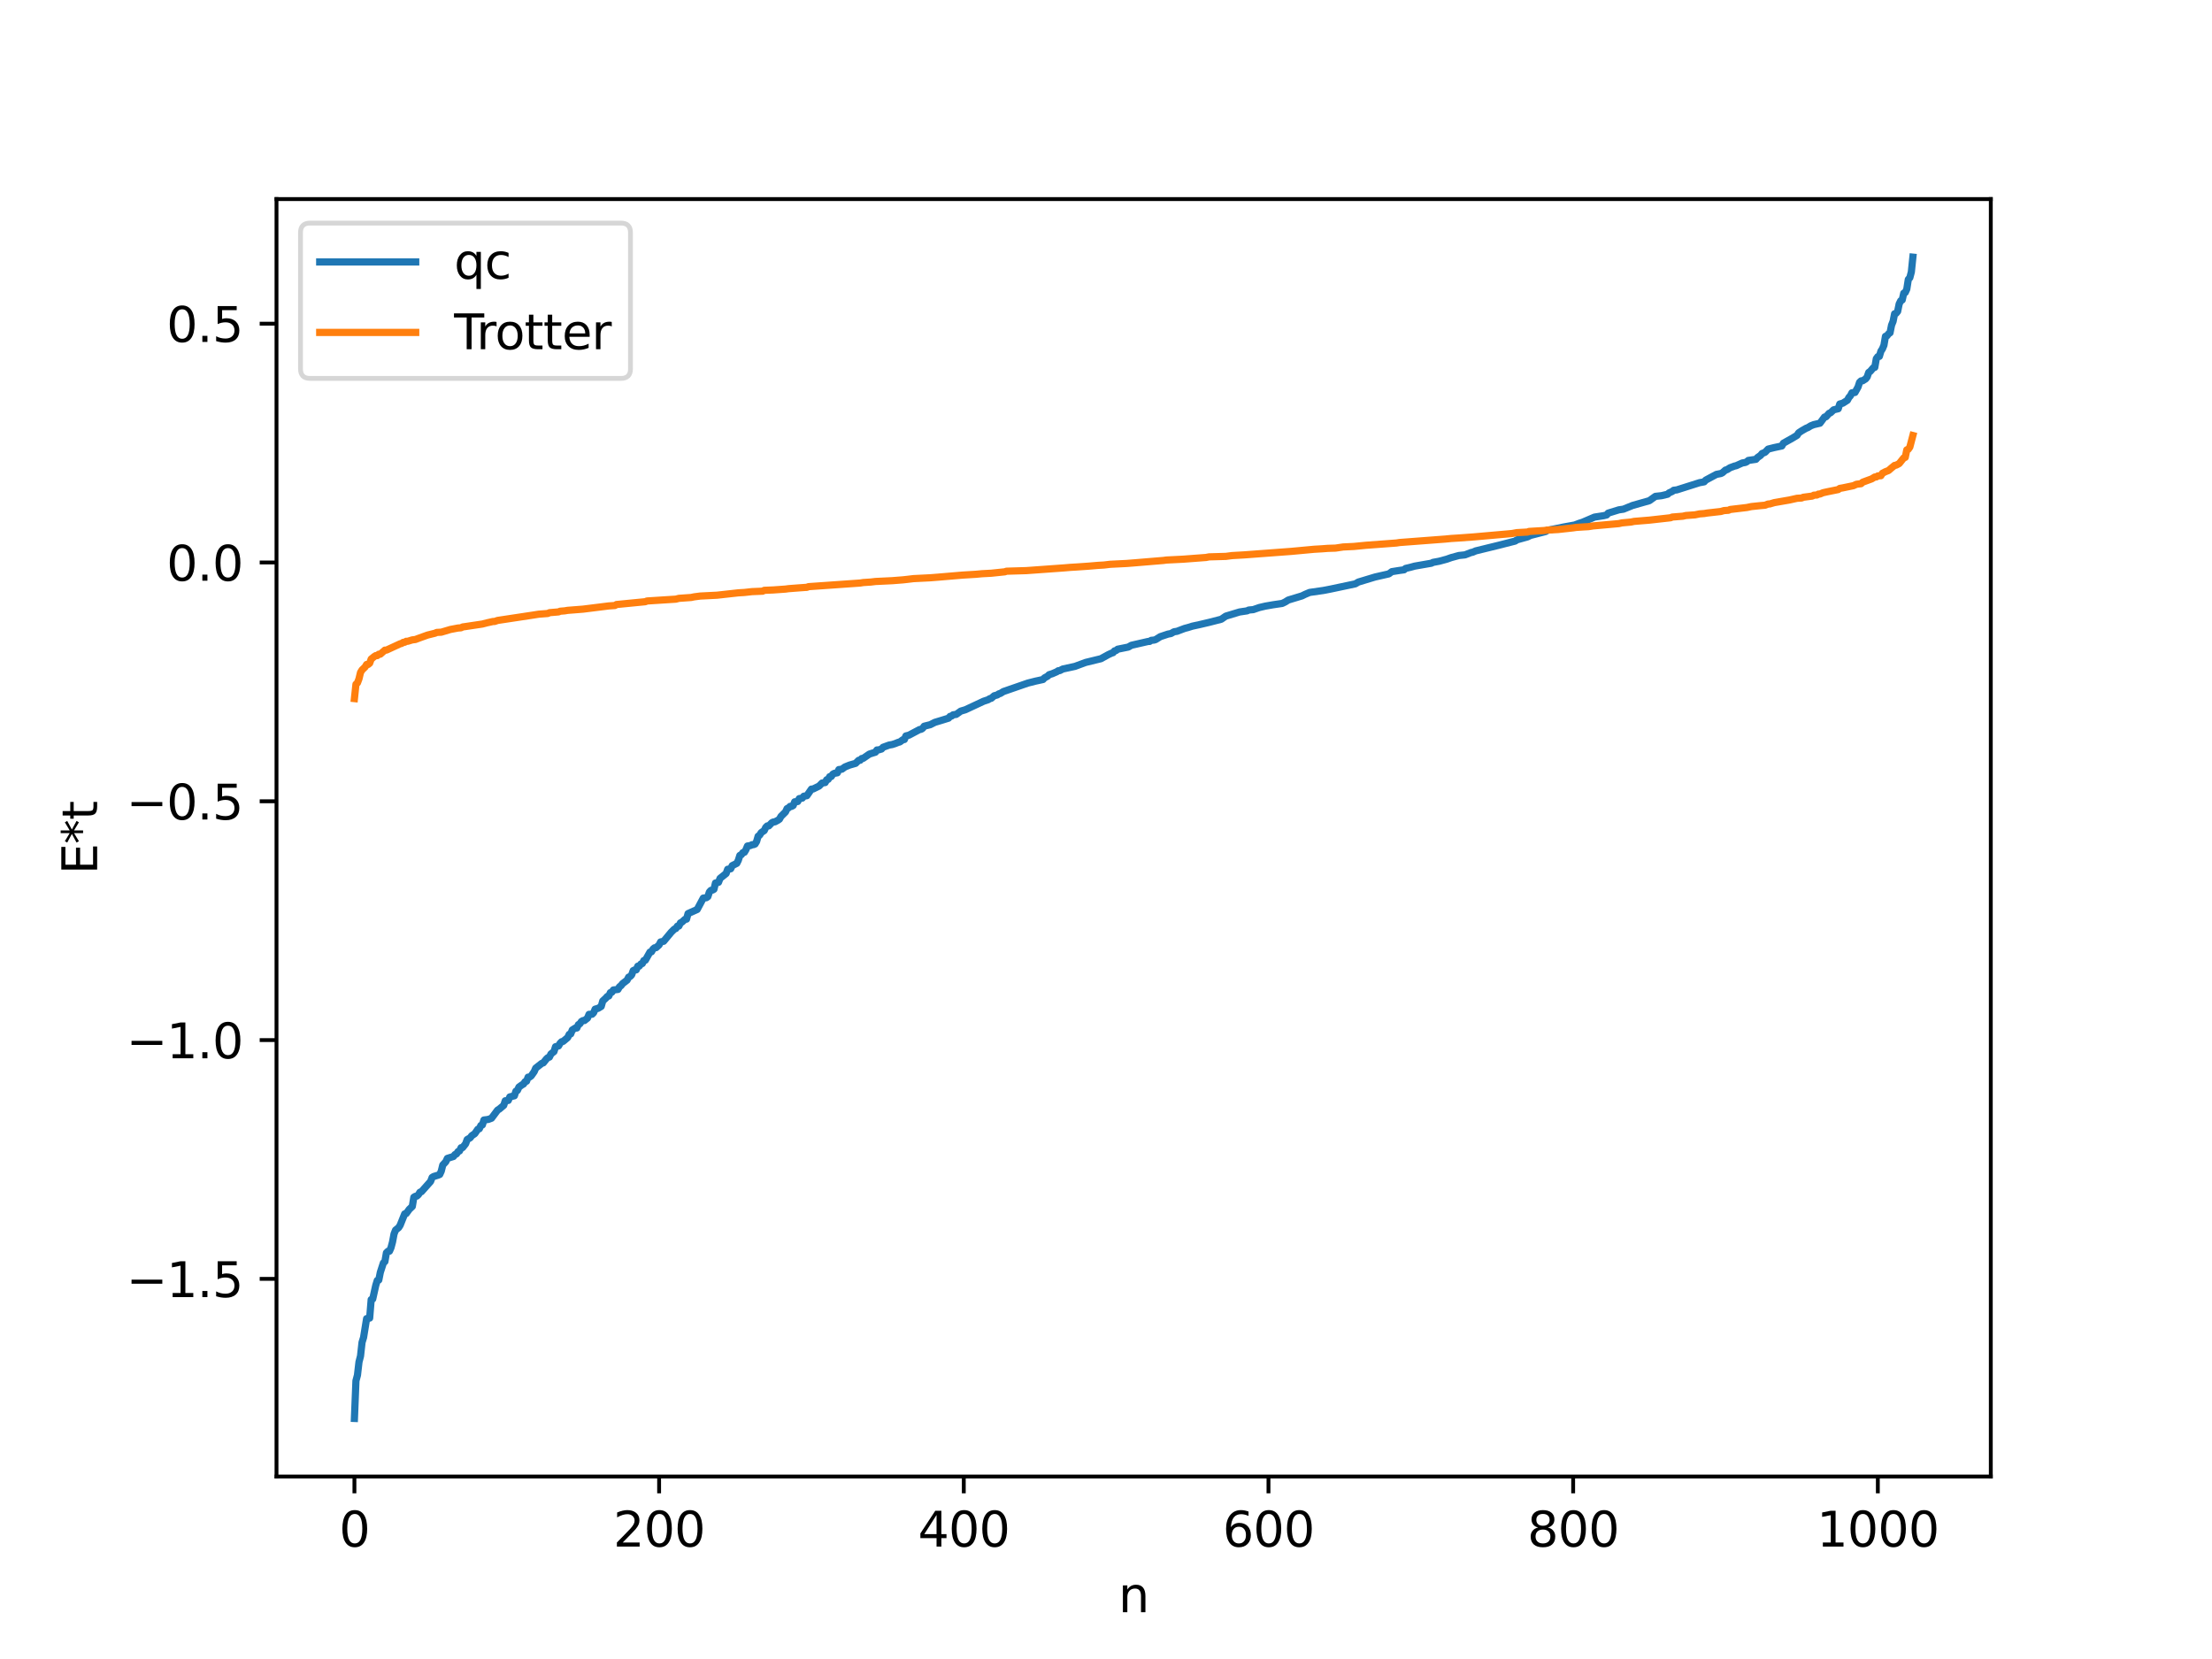 <?xml version="1.0" encoding="utf-8" standalone="no"?>
<!DOCTYPE svg PUBLIC "-//W3C//DTD SVG 1.1//EN"
  "http://www.w3.org/Graphics/SVG/1.1/DTD/svg11.dtd">
<svg xmlns:xlink="http://www.w3.org/1999/xlink" width="460.8pt" height="345.6pt" viewBox="0 0 460.8 345.6" xmlns="http://www.w3.org/2000/svg" version="1.1">
 <defs>
  <style type="text/css">*{stroke-linejoin: round; stroke-linecap: butt}</style>
 </defs>
 <g id="figure_1">
  <g id="patch_1">
   <path d="M 0 345.6 
L 460.8 345.6 
L 460.8 0 
L 0 0 
z
" style="fill: #ffffff"/>
  </g>
  <g id="axes_1">
   <g id="patch_2">
    <path d="M 57.6 307.584 
L 414.72 307.584 
L 414.72 41.472 
L 57.6 41.472 
z
" style="fill: #ffffff"/>
   </g>
   <g id="matplotlib.axis_1">
    <g id="xtick_1">
     <g id="line2d_1">
      <defs>
       <path id="m6b61979c5e" d="M 0 0 
L 0 3.5 
" style="stroke: #000000; stroke-width: 0.8"/>
      </defs>
      <g>
       <use xlink:href="#m6b61979c5e" x="73.833" y="307.584" style="stroke: #000000; stroke-width: 0.8"/>
      </g>
     </g>
     <g id="text_1">
      <!-- 0 -->
      <g transform="translate(70.651 322.182) scale(0.1 -0.1)">
       <defs>
        <path id="DejaVuSans-30" d="M 2034 4250 
Q 1547 4250 1301 3770 
Q 1056 3291 1056 2328 
Q 1056 1369 1301 889 
Q 1547 409 2034 409 
Q 2525 409 2770 889 
Q 3016 1369 3016 2328 
Q 3016 3291 2770 3770 
Q 2525 4250 2034 4250 
z
M 2034 4750 
Q 2819 4750 3233 4129 
Q 3647 3509 3647 2328 
Q 3647 1150 3233 529 
Q 2819 -91 2034 -91 
Q 1250 -91 836 529 
Q 422 1150 422 2328 
Q 422 3509 836 4129 
Q 1250 4750 2034 4750 
z
" transform="scale(0.016)"/>
       </defs>
       <use xlink:href="#DejaVuSans-30"/>
      </g>
     </g>
    </g>
    <g id="xtick_2">
     <g id="line2d_2">
      <g>
       <use xlink:href="#m6b61979c5e" x="137.304" y="307.584" style="stroke: #000000; stroke-width: 0.8"/>
      </g>
     </g>
     <g id="text_2">
      <!-- 200 -->
      <g transform="translate(127.76 322.182) scale(0.1 -0.1)">
       <defs>
        <path id="DejaVuSans-32" d="M 1228 531 
L 3431 531 
L 3431 0 
L 469 0 
L 469 531 
Q 828 903 1448 1529 
Q 2069 2156 2228 2338 
Q 2531 2678 2651 2914 
Q 2772 3150 2772 3378 
Q 2772 3750 2511 3984 
Q 2250 4219 1831 4219 
Q 1534 4219 1204 4116 
Q 875 4013 500 3803 
L 500 4441 
Q 881 4594 1212 4672 
Q 1544 4750 1819 4750 
Q 2544 4750 2975 4387 
Q 3406 4025 3406 3419 
Q 3406 3131 3298 2873 
Q 3191 2616 2906 2266 
Q 2828 2175 2409 1742 
Q 1991 1309 1228 531 
z
" transform="scale(0.016)"/>
       </defs>
       <use xlink:href="#DejaVuSans-32"/>
       <use xlink:href="#DejaVuSans-30" x="63.623"/>
       <use xlink:href="#DejaVuSans-30" x="127.246"/>
      </g>
     </g>
    </g>
    <g id="xtick_3">
     <g id="line2d_3">
      <g>
       <use xlink:href="#m6b61979c5e" x="200.775" y="307.584" style="stroke: #000000; stroke-width: 0.8"/>
      </g>
     </g>
     <g id="text_3">
      <!-- 400 -->
      <g transform="translate(191.231 322.182) scale(0.1 -0.1)">
       <defs>
        <path id="DejaVuSans-34" d="M 2419 4116 
L 825 1625 
L 2419 1625 
L 2419 4116 
z
M 2253 4666 
L 3047 4666 
L 3047 1625 
L 3713 1625 
L 3713 1100 
L 3047 1100 
L 3047 0 
L 2419 0 
L 2419 1100 
L 313 1100 
L 313 1709 
L 2253 4666 
z
" transform="scale(0.016)"/>
       </defs>
       <use xlink:href="#DejaVuSans-34"/>
       <use xlink:href="#DejaVuSans-30" x="63.623"/>
       <use xlink:href="#DejaVuSans-30" x="127.246"/>
      </g>
     </g>
    </g>
    <g id="xtick_4">
     <g id="line2d_4">
      <g>
       <use xlink:href="#m6b61979c5e" x="264.246" y="307.584" style="stroke: #000000; stroke-width: 0.8"/>
      </g>
     </g>
     <g id="text_4">
      <!-- 600 -->
      <g transform="translate(254.702 322.182) scale(0.1 -0.1)">
       <defs>
        <path id="DejaVuSans-36" d="M 2113 2584 
Q 1688 2584 1439 2293 
Q 1191 2003 1191 1497 
Q 1191 994 1439 701 
Q 1688 409 2113 409 
Q 2538 409 2786 701 
Q 3034 994 3034 1497 
Q 3034 2003 2786 2293 
Q 2538 2584 2113 2584 
z
M 3366 4563 
L 3366 3988 
Q 3128 4100 2886 4159 
Q 2644 4219 2406 4219 
Q 1781 4219 1451 3797 
Q 1122 3375 1075 2522 
Q 1259 2794 1537 2939 
Q 1816 3084 2150 3084 
Q 2853 3084 3261 2657 
Q 3669 2231 3669 1497 
Q 3669 778 3244 343 
Q 2819 -91 2113 -91 
Q 1303 -91 875 529 
Q 447 1150 447 2328 
Q 447 3434 972 4092 
Q 1497 4750 2381 4750 
Q 2619 4750 2861 4703 
Q 3103 4656 3366 4563 
z
" transform="scale(0.016)"/>
       </defs>
       <use xlink:href="#DejaVuSans-36"/>
       <use xlink:href="#DejaVuSans-30" x="63.623"/>
       <use xlink:href="#DejaVuSans-30" x="127.246"/>
      </g>
     </g>
    </g>
    <g id="xtick_5">
     <g id="line2d_5">
      <g>
       <use xlink:href="#m6b61979c5e" x="327.717" y="307.584" style="stroke: #000000; stroke-width: 0.8"/>
      </g>
     </g>
     <g id="text_5">
      <!-- 800 -->
      <g transform="translate(318.173 322.182) scale(0.1 -0.1)">
       <defs>
        <path id="DejaVuSans-38" d="M 2034 2216 
Q 1584 2216 1326 1975 
Q 1069 1734 1069 1313 
Q 1069 891 1326 650 
Q 1584 409 2034 409 
Q 2484 409 2743 651 
Q 3003 894 3003 1313 
Q 3003 1734 2745 1975 
Q 2488 2216 2034 2216 
z
M 1403 2484 
Q 997 2584 770 2862 
Q 544 3141 544 3541 
Q 544 4100 942 4425 
Q 1341 4750 2034 4750 
Q 2731 4750 3128 4425 
Q 3525 4100 3525 3541 
Q 3525 3141 3298 2862 
Q 3072 2584 2669 2484 
Q 3125 2378 3379 2068 
Q 3634 1759 3634 1313 
Q 3634 634 3220 271 
Q 2806 -91 2034 -91 
Q 1263 -91 848 271 
Q 434 634 434 1313 
Q 434 1759 690 2068 
Q 947 2378 1403 2484 
z
M 1172 3481 
Q 1172 3119 1398 2916 
Q 1625 2713 2034 2713 
Q 2441 2713 2670 2916 
Q 2900 3119 2900 3481 
Q 2900 3844 2670 4047 
Q 2441 4250 2034 4250 
Q 1625 4250 1398 4047 
Q 1172 3844 1172 3481 
z
" transform="scale(0.016)"/>
       </defs>
       <use xlink:href="#DejaVuSans-38"/>
       <use xlink:href="#DejaVuSans-30" x="63.623"/>
       <use xlink:href="#DejaVuSans-30" x="127.246"/>
      </g>
     </g>
    </g>
    <g id="xtick_6">
     <g id="line2d_6">
      <g>
       <use xlink:href="#m6b61979c5e" x="391.188" y="307.584" style="stroke: #000000; stroke-width: 0.8"/>
      </g>
     </g>
     <g id="text_6">
      <!-- 1000 -->
      <g transform="translate(378.463 322.182) scale(0.1 -0.1)">
       <defs>
        <path id="DejaVuSans-31" d="M 794 531 
L 1825 531 
L 1825 4091 
L 703 3866 
L 703 4441 
L 1819 4666 
L 2450 4666 
L 2450 531 
L 3481 531 
L 3481 0 
L 794 0 
L 794 531 
z
" transform="scale(0.016)"/>
       </defs>
       <use xlink:href="#DejaVuSans-31"/>
       <use xlink:href="#DejaVuSans-30" x="63.623"/>
       <use xlink:href="#DejaVuSans-30" x="127.246"/>
       <use xlink:href="#DejaVuSans-30" x="190.869"/>
      </g>
     </g>
    </g>
    <g id="text_7">
     <!-- n -->
     <g transform="translate(232.991 335.861) scale(0.1 -0.1)">
      <defs>
       <path id="DejaVuSans-6e" d="M 3513 2113 
L 3513 0 
L 2938 0 
L 2938 2094 
Q 2938 2591 2744 2837 
Q 2550 3084 2163 3084 
Q 1697 3084 1428 2787 
Q 1159 2491 1159 1978 
L 1159 0 
L 581 0 
L 581 3500 
L 1159 3500 
L 1159 2956 
Q 1366 3272 1645 3428 
Q 1925 3584 2291 3584 
Q 2894 3584 3203 3211 
Q 3513 2838 3513 2113 
z
" transform="scale(0.016)"/>
      </defs>
      <use xlink:href="#DejaVuSans-6e"/>
     </g>
    </g>
   </g>
   <g id="matplotlib.axis_2">
    <g id="ytick_1">
     <g id="line2d_7">
      <defs>
       <path id="m4b9caf49cd" d="M 0 0 
L -3.5 0 
" style="stroke: #000000; stroke-width: 0.8"/>
      </defs>
      <g>
       <use xlink:href="#m4b9caf49cd" x="57.6" y="266.409" style="stroke: #000000; stroke-width: 0.8"/>
      </g>
     </g>
     <g id="text_8">
      <!-- −1.5 -->
      <g transform="translate(26.317 270.208) scale(0.1 -0.1)">
       <defs>
        <path id="DejaVuSans-2212" d="M 678 2272 
L 4684 2272 
L 4684 1741 
L 678 1741 
L 678 2272 
z
" transform="scale(0.016)"/>
        <path id="DejaVuSans-2e" d="M 684 794 
L 1344 794 
L 1344 0 
L 684 0 
L 684 794 
z
" transform="scale(0.016)"/>
        <path id="DejaVuSans-35" d="M 691 4666 
L 3169 4666 
L 3169 4134 
L 1269 4134 
L 1269 2991 
Q 1406 3038 1543 3061 
Q 1681 3084 1819 3084 
Q 2600 3084 3056 2656 
Q 3513 2228 3513 1497 
Q 3513 744 3044 326 
Q 2575 -91 1722 -91 
Q 1428 -91 1123 -41 
Q 819 9 494 109 
L 494 744 
Q 775 591 1075 516 
Q 1375 441 1709 441 
Q 2250 441 2565 725 
Q 2881 1009 2881 1497 
Q 2881 1984 2565 2268 
Q 2250 2553 1709 2553 
Q 1456 2553 1204 2497 
Q 953 2441 691 2322 
L 691 4666 
z
" transform="scale(0.016)"/>
       </defs>
       <use xlink:href="#DejaVuSans-2212"/>
       <use xlink:href="#DejaVuSans-31" x="83.789"/>
       <use xlink:href="#DejaVuSans-2e" x="147.412"/>
       <use xlink:href="#DejaVuSans-35" x="179.199"/>
      </g>
     </g>
    </g>
    <g id="ytick_2">
     <g id="line2d_8">
      <g>
       <use xlink:href="#m4b9caf49cd" x="57.6" y="216.665" style="stroke: #000000; stroke-width: 0.8"/>
      </g>
     </g>
     <g id="text_9">
      <!-- −1.0 -->
      <g transform="translate(26.317 220.464) scale(0.1 -0.1)">
       <use xlink:href="#DejaVuSans-2212"/>
       <use xlink:href="#DejaVuSans-31" x="83.789"/>
       <use xlink:href="#DejaVuSans-2e" x="147.412"/>
       <use xlink:href="#DejaVuSans-30" x="179.199"/>
      </g>
     </g>
    </g>
    <g id="ytick_3">
     <g id="line2d_9">
      <g>
       <use xlink:href="#m4b9caf49cd" x="57.6" y="166.92" style="stroke: #000000; stroke-width: 0.8"/>
      </g>
     </g>
     <g id="text_10">
      <!-- −0.5 -->
      <g transform="translate(26.317 170.719) scale(0.1 -0.1)">
       <use xlink:href="#DejaVuSans-2212"/>
       <use xlink:href="#DejaVuSans-30" x="83.789"/>
       <use xlink:href="#DejaVuSans-2e" x="147.412"/>
       <use xlink:href="#DejaVuSans-35" x="179.199"/>
      </g>
     </g>
    </g>
    <g id="ytick_4">
     <g id="line2d_10">
      <g>
       <use xlink:href="#m4b9caf49cd" x="57.6" y="117.175" style="stroke: #000000; stroke-width: 0.8"/>
      </g>
     </g>
     <g id="text_11">
      <!-- 0.0 -->
      <g transform="translate(34.697 120.974) scale(0.1 -0.1)">
       <use xlink:href="#DejaVuSans-30"/>
       <use xlink:href="#DejaVuSans-2e" x="63.623"/>
       <use xlink:href="#DejaVuSans-30" x="95.41"/>
      </g>
     </g>
    </g>
    <g id="ytick_5">
     <g id="line2d_11">
      <g>
       <use xlink:href="#m4b9caf49cd" x="57.6" y="67.43" style="stroke: #000000; stroke-width: 0.8"/>
      </g>
     </g>
     <g id="text_12">
      <!-- 0.5 -->
      <g transform="translate(34.697 71.23) scale(0.1 -0.1)">
       <use xlink:href="#DejaVuSans-30"/>
       <use xlink:href="#DejaVuSans-2e" x="63.623"/>
       <use xlink:href="#DejaVuSans-35" x="95.41"/>
      </g>
     </g>
    </g>
    <g id="text_13">
     <!-- E*t -->
     <g transform="translate(20.238 182.148) rotate(-90) scale(0.1 -0.1)">
      <defs>
       <path id="DejaVuSans-45" d="M 628 4666 
L 3578 4666 
L 3578 4134 
L 1259 4134 
L 1259 2753 
L 3481 2753 
L 3481 2222 
L 1259 2222 
L 1259 531 
L 3634 531 
L 3634 0 
L 628 0 
L 628 4666 
z
" transform="scale(0.016)"/>
       <path id="DejaVuSans-2a" d="M 3009 3897 
L 1888 3291 
L 3009 2681 
L 2828 2375 
L 1778 3009 
L 1778 1831 
L 1422 1831 
L 1422 3009 
L 372 2375 
L 191 2681 
L 1313 3291 
L 191 3897 
L 372 4206 
L 1422 3572 
L 1422 4750 
L 1778 4750 
L 1778 3572 
L 2828 4206 
L 3009 3897 
z
" transform="scale(0.016)"/>
       <path id="DejaVuSans-74" d="M 1172 4494 
L 1172 3500 
L 2356 3500 
L 2356 3053 
L 1172 3053 
L 1172 1153 
Q 1172 725 1289 603 
Q 1406 481 1766 481 
L 2356 481 
L 2356 0 
L 1766 0 
Q 1100 0 847 248 
Q 594 497 594 1153 
L 594 3053 
L 172 3053 
L 172 3500 
L 594 3500 
L 594 4494 
L 1172 4494 
z
" transform="scale(0.016)"/>
      </defs>
      <use xlink:href="#DejaVuSans-45"/>
      <use xlink:href="#DejaVuSans-2a" x="63.184"/>
      <use xlink:href="#DejaVuSans-74" x="113.184"/>
     </g>
    </g>
   </g>
   <g id="line2d_12">
    <path d="M 73.833 295.488 
L 74.15 287.643 
L 74.467 286.461 
L 74.785 283.716 
L 75.102 282.499 
L 75.42 279.642 
L 75.737 278.616 
L 76.372 274.689 
L 77.006 274.584 
L 77.324 270.726 
L 77.641 270.616 
L 78.276 267.768 
L 78.593 266.738 
L 78.91 266.653 
L 79.228 265.054 
L 79.862 263.095 
L 80.18 262.811 
L 80.497 260.981 
L 80.815 260.67 
L 81.132 260.645 
L 81.449 259.923 
L 81.767 258.738 
L 82.084 257.058 
L 82.401 256.252 
L 83.036 255.744 
L 83.353 255.25 
L 84.305 252.87 
L 84.623 252.8 
L 85.258 251.923 
L 85.892 251.323 
L 86.21 249.406 
L 86.527 249.212 
L 86.844 249.161 
L 87.162 248.873 
L 87.479 248.361 
L 87.796 248.252 
L 89.7 246.115 
L 90.018 245.286 
L 90.335 245.089 
L 91.287 244.8 
L 91.605 244.662 
L 91.922 243.971 
L 92.239 242.695 
L 92.874 242.006 
L 93.191 241.315 
L 94.461 240.918 
L 94.778 240.516 
L 95.096 240.379 
L 95.413 239.898 
L 95.73 239.766 
L 96.048 239.09 
L 96.365 239.067 
L 97 238.27 
L 97.317 237.389 
L 97.952 237.024 
L 98.269 236.589 
L 98.904 236.164 
L 99.539 235.243 
L 99.856 235.14 
L 100.173 234.457 
L 100.491 234.343 
L 100.808 233.316 
L 101.443 233.24 
L 101.76 233.182 
L 102.395 232.945 
L 103.664 231.244 
L 103.981 231.067 
L 104.616 230.53 
L 104.934 230.27 
L 105.251 229.313 
L 105.886 229.244 
L 106.203 228.502 
L 107.155 228.277 
L 107.472 227.317 
L 107.79 227.153 
L 108.107 226.457 
L 108.742 225.997 
L 109.059 225.824 
L 109.377 225.337 
L 109.694 225.24 
L 110.011 224.392 
L 110.329 224.369 
L 110.646 224.142 
L 111.281 223.245 
L 111.598 222.514 
L 112.867 221.514 
L 113.185 221.41 
L 113.82 220.613 
L 114.137 220.319 
L 114.454 220.215 
L 114.772 219.56 
L 115.406 219.061 
L 115.724 218.046 
L 116.358 217.889 
L 116.676 217.337 
L 116.993 217.013 
L 117.31 216.936 
L 118.262 216.142 
L 118.58 215.473 
L 118.897 215.381 
L 119.215 214.56 
L 119.849 214.159 
L 120.167 214.152 
L 120.484 213.453 
L 120.801 213.268 
L 121.119 212.798 
L 121.436 212.613 
L 121.753 212.597 
L 122.388 212.092 
L 122.705 211.308 
L 123.34 211.284 
L 123.658 210.972 
L 123.975 210.225 
L 124.61 210.044 
L 125.244 209.657 
L 125.562 208.524 
L 126.196 207.938 
L 126.514 207.579 
L 126.831 207.483 
L 127.148 206.782 
L 127.466 206.691 
L 127.783 206.227 
L 128.735 206.117 
L 129.053 205.557 
L 129.37 205.33 
L 129.687 204.913 
L 130.639 204.18 
L 130.957 203.553 
L 131.274 203.42 
L 131.591 203.077 
L 131.909 202.192 
L 132.226 202.044 
L 132.543 202.038 
L 132.861 201.274 
L 133.178 201.256 
L 133.496 200.828 
L 133.813 200.72 
L 134.13 200.093 
L 134.448 200.028 
L 135.4 198.333 
L 135.717 198.274 
L 136.034 197.712 
L 136.352 197.447 
L 136.669 197.418 
L 137.304 196.84 
L 137.621 196.219 
L 138.256 196.084 
L 139.843 194.176 
L 140.477 193.549 
L 140.795 193.429 
L 141.112 192.932 
L 141.429 192.914 
L 141.747 192.244 
L 142.064 192.093 
L 142.699 191.512 
L 143.016 191.475 
L 143.334 190.317 
L 145.238 189.46 
L 146.507 187.088 
L 147.142 187.012 
L 147.459 186.787 
L 147.777 185.817 
L 148.094 185.482 
L 148.411 185.429 
L 148.729 185.25 
L 149.046 183.943 
L 149.681 183.803 
L 149.998 182.98 
L 151.267 181.965 
L 151.585 181.085 
L 152.22 180.982 
L 152.537 180.324 
L 153.489 179.847 
L 153.806 179.21 
L 154.124 178.198 
L 154.441 178.047 
L 154.758 177.612 
L 155.076 177.543 
L 155.393 177.004 
L 155.71 176.237 
L 156.345 176.141 
L 156.662 175.965 
L 156.98 175.958 
L 157.297 175.824 
L 157.615 175.294 
L 157.932 174.199 
L 158.249 173.983 
L 158.567 173.453 
L 159.201 173.026 
L 159.519 172.358 
L 159.836 172.054 
L 160.153 172.046 
L 160.788 171.39 
L 161.105 171.23 
L 161.423 171.211 
L 162.058 170.866 
L 162.375 170.645 
L 162.692 170.074 
L 163.644 169.131 
L 163.962 168.44 
L 164.279 168.297 
L 164.596 167.98 
L 164.914 167.979 
L 165.231 167.8 
L 165.548 167.032 
L 166.183 166.971 
L 166.5 166.363 
L 167.135 166.264 
L 167.453 165.862 
L 168.087 165.756 
L 169.039 164.38 
L 169.357 164.375 
L 170.626 163.754 
L 171.261 163.115 
L 171.896 163.023 
L 172.213 162.439 
L 172.53 162.353 
L 172.848 161.787 
L 173.165 161.764 
L 173.482 161.287 
L 173.8 161.1 
L 174.434 160.991 
L 174.752 160.314 
L 175.386 160.234 
L 176.021 159.771 
L 176.973 159.383 
L 178.243 159.016 
L 178.877 158.386 
L 179.195 158.374 
L 179.512 158.014 
L 179.829 157.97 
L 181.099 157.095 
L 181.734 156.89 
L 182.368 156.696 
L 182.686 156.229 
L 183.003 156.224 
L 183.638 156.038 
L 183.955 155.671 
L 185.224 155.21 
L 185.859 155.101 
L 186.494 154.898 
L 187.129 154.639 
L 187.446 154.565 
L 188.081 154.102 
L 188.398 154.054 
L 188.715 153.305 
L 189.35 153.152 
L 191.572 151.973 
L 191.889 151.926 
L 192.206 151.719 
L 192.524 151.282 
L 193.793 150.964 
L 194.745 150.479 
L 196.015 150.098 
L 197.601 149.606 
L 197.919 149.233 
L 198.236 149.169 
L 198.553 148.909 
L 199.188 148.823 
L 199.823 148.376 
L 200.14 148.141 
L 201.092 147.861 
L 204.9 146.083 
L 205.853 145.766 
L 206.17 145.548 
L 206.487 145.475 
L 207.122 144.937 
L 207.757 144.772 
L 208.074 144.535 
L 208.391 144.459 
L 209.026 144.061 
L 214.104 142.303 
L 215.691 141.9 
L 216.325 141.763 
L 217.277 141.552 
L 217.595 141.209 
L 218.229 140.87 
L 218.547 140.552 
L 219.181 140.357 
L 220.134 139.946 
L 220.451 139.73 
L 220.768 139.7 
L 221.403 139.367 
L 223.942 138.817 
L 226.163 137.995 
L 229.337 137.223 
L 230.924 136.353 
L 231.558 136.061 
L 231.876 135.958 
L 232.193 135.583 
L 232.51 135.508 
L 232.828 135.243 
L 235.049 134.794 
L 235.684 134.426 
L 239.175 133.628 
L 239.492 133.619 
L 239.81 133.398 
L 240.444 133.331 
L 240.762 133.225 
L 241.714 132.629 
L 243.3 132.097 
L 243.935 131.975 
L 244.57 131.61 
L 245.205 131.511 
L 245.839 131.267 
L 246.791 130.908 
L 247.426 130.743 
L 248.378 130.446 
L 249.965 130.099 
L 251.869 129.653 
L 254.408 129.002 
L 255.36 128.351 
L 258.216 127.488 
L 259.803 127.25 
L 260.12 127.082 
L 261.072 126.996 
L 262.342 126.558 
L 263.611 126.262 
L 265.198 125.987 
L 267.102 125.705 
L 267.737 125.399 
L 268.372 124.999 
L 271.228 124.132 
L 271.862 123.819 
L 272.815 123.415 
L 275.671 123.006 
L 276.305 122.887 
L 277.258 122.699 
L 282.335 121.625 
L 282.97 121.253 
L 286.461 120.198 
L 289.317 119.55 
L 289.952 119.084 
L 291.539 118.83 
L 292.491 118.699 
L 292.808 118.414 
L 293.76 118.192 
L 294.712 117.933 
L 298.203 117.324 
L 298.52 117.153 
L 299.79 116.919 
L 301.377 116.492 
L 302.329 116.155 
L 303.915 115.721 
L 305.185 115.588 
L 306.454 115.097 
L 306.772 115.042 
L 307.406 114.765 
L 312.167 113.599 
L 315.658 112.709 
L 315.975 112.466 
L 318.196 111.85 
L 318.831 111.539 
L 322.005 110.722 
L 322.322 110.483 
L 325.813 109.77 
L 328.034 109.369 
L 328.986 109.007 
L 329.621 108.81 
L 332.16 107.722 
L 334.064 107.427 
L 334.699 107.272 
L 335.016 106.893 
L 337.238 106.208 
L 338.19 106.07 
L 340.094 105.294 
L 343.585 104.304 
L 344.854 103.401 
L 346.124 103.26 
L 347.393 102.956 
L 347.71 102.662 
L 348.345 102.387 
L 348.662 102.131 
L 349.297 102.056 
L 354.058 100.547 
L 354.692 100.439 
L 355.01 100.373 
L 355.327 100.023 
L 357.548 98.828 
L 358.5 98.639 
L 358.818 98.48 
L 359.453 97.919 
L 359.77 97.841 
L 360.405 97.437 
L 361.357 97.084 
L 361.674 97.019 
L 362.309 96.732 
L 362.943 96.448 
L 363.578 96.337 
L 363.896 96.189 
L 364.213 95.915 
L 365.8 95.682 
L 366.117 95.315 
L 366.752 94.871 
L 367.069 94.481 
L 367.704 94.218 
L 368.339 93.553 
L 369.608 93.237 
L 371.195 92.901 
L 371.512 92.33 
L 373.416 91.261 
L 374.368 90.682 
L 374.686 90.171 
L 375.32 89.752 
L 376.272 89.204 
L 376.59 89.09 
L 377.224 88.699 
L 377.859 88.452 
L 379.129 88.161 
L 380.081 86.878 
L 380.398 86.82 
L 381.033 86.104 
L 381.35 85.982 
L 381.985 85.372 
L 382.937 85.148 
L 383.254 84.163 
L 383.889 83.993 
L 384.841 83.389 
L 385.158 82.797 
L 385.476 82.445 
L 385.793 81.825 
L 386.428 81.759 
L 387.062 80.626 
L 387.38 79.646 
L 387.697 79.346 
L 388.015 79.329 
L 388.649 78.931 
L 388.967 78.518 
L 389.284 77.587 
L 389.601 77.369 
L 390.236 76.623 
L 390.553 76.532 
L 390.871 74.715 
L 391.188 74.291 
L 391.505 74.243 
L 391.823 73.168 
L 392.14 72.681 
L 392.458 71.922 
L 392.775 70.059 
L 393.092 69.959 
L 393.41 69.542 
L 393.727 69.329 
L 394.044 67.743 
L 394.362 66.949 
L 394.679 65.362 
L 394.996 65.259 
L 395.314 64.872 
L 395.631 63.31 
L 395.948 62.665 
L 396.266 62.491 
L 396.583 61.079 
L 396.9 60.929 
L 397.218 60.232 
L 397.535 58.208 
L 397.853 57.851 
L 398.17 56.646 
L 398.487 53.568 
L 398.487 53.568 
" clip-path="url(#p4a564d97c0)" style="fill: none; stroke: #1f77b4; stroke-width: 1.5; stroke-linecap: square"/>
   </g>
   <g id="line2d_13">
    <path d="M 73.833 145.53 
L 74.15 142.545 
L 74.467 142.253 
L 74.785 141.405 
L 75.102 140.084 
L 75.42 139.56 
L 76.054 138.949 
L 76.372 138.42 
L 76.689 138.42 
L 77.006 138.157 
L 77.324 137.293 
L 77.958 136.779 
L 78.276 136.575 
L 78.593 136.575 
L 78.91 136.283 
L 79.228 136.273 
L 80.18 135.435 
L 80.497 135.435 
L 83.353 134.115 
L 83.671 134.04 
L 83.988 133.814 
L 84.305 133.794 
L 84.623 133.591 
L 84.94 133.591 
L 85.892 133.299 
L 86.527 133.222 
L 87.479 132.866 
L 89.066 132.296 
L 90.653 131.902 
L 90.97 131.746 
L 91.922 131.697 
L 93.826 131.13 
L 95.413 130.829 
L 96.048 130.782 
L 96.365 130.606 
L 97 130.517 
L 100.491 129.995 
L 101.443 129.748 
L 102.712 129.466 
L 103.029 129.466 
L 103.664 129.247 
L 110.963 128.145 
L 112.233 127.944 
L 114.137 127.798 
L 114.454 127.631 
L 116.358 127.471 
L 116.676 127.329 
L 117.628 127.251 
L 118.262 127.145 
L 121.436 126.897 
L 126.831 126.224 
L 128.1 126.137 
L 128.418 125.932 
L 134.448 125.345 
L 134.765 125.197 
L 140.795 124.813 
L 141.429 124.646 
L 143.968 124.468 
L 144.603 124.334 
L 145.872 124.167 
L 149.363 123.992 
L 153.806 123.497 
L 155.076 123.421 
L 156.662 123.246 
L 158.884 123.153 
L 159.201 122.977 
L 161.105 122.897 
L 163.644 122.716 
L 164.279 122.629 
L 166.5 122.46 
L 167.77 122.369 
L 168.087 122.36 
L 168.405 122.213 
L 179.195 121.456 
L 179.829 121.353 
L 181.416 121.251 
L 182.368 121.135 
L 185.859 120.967 
L 188.081 120.794 
L 189.033 120.689 
L 190.302 120.537 
L 193.793 120.363 
L 195.38 120.237 
L 200.458 119.807 
L 203.314 119.633 
L 204.583 119.514 
L 206.487 119.415 
L 209.343 119.117 
L 209.661 118.992 
L 213.786 118.87 
L 221.72 118.299 
L 222.99 118.191 
L 224.259 118.117 
L 226.798 117.941 
L 228.702 117.779 
L 229.972 117.705 
L 231.241 117.552 
L 234.732 117.378 
L 236.319 117.253 
L 240.444 116.909 
L 242.348 116.752 
L 242.983 116.666 
L 246.474 116.49 
L 249.013 116.298 
L 251.234 116.132 
L 251.869 116.006 
L 255.36 115.906 
L 256.629 115.739 
L 259.168 115.594 
L 269.006 114.862 
L 273.767 114.421 
L 275.353 114.328 
L 276.623 114.232 
L 278.21 114.183 
L 279.796 113.944 
L 282.018 113.838 
L 284.557 113.59 
L 290.904 113.119 
L 291.539 113.017 
L 301.059 112.297 
L 302.329 112.174 
L 303.915 112.075 
L 307.089 111.842 
L 314.071 111.227 
L 315.023 111.134 
L 315.975 110.959 
L 317.879 110.853 
L 318.196 110.842 
L 318.514 110.705 
L 321.687 110.518 
L 322.322 110.428 
L 324.543 110.311 
L 327.717 109.963 
L 328.352 109.867 
L 329.939 109.764 
L 330.891 109.712 
L 331.843 109.56 
L 337.238 109.076 
L 337.872 108.929 
L 339.777 108.751 
L 340.411 108.615 
L 343.585 108.354 
L 348.028 107.857 
L 348.345 107.712 
L 350.567 107.534 
L 351.201 107.389 
L 353.105 107.25 
L 354.058 107.051 
L 355.01 106.979 
L 355.644 106.873 
L 358.5 106.549 
L 359.135 106.364 
L 360.087 106.298 
L 360.405 106.137 
L 363.896 105.725 
L 364.848 105.527 
L 366.752 105.328 
L 367.704 105.244 
L 368.339 104.991 
L 368.656 104.99 
L 369.608 104.707 
L 372.781 104.156 
L 374.368 103.801 
L 375.32 103.746 
L 375.638 103.591 
L 377.542 103.34 
L 377.859 103.152 
L 378.494 103.121 
L 378.811 102.923 
L 379.129 102.92 
L 379.763 102.646 
L 380.715 102.435 
L 382.937 101.985 
L 383.254 101.743 
L 383.889 101.633 
L 386.11 101.171 
L 386.745 100.88 
L 387.697 100.761 
L 388.015 100.456 
L 389.919 99.756 
L 390.553 99.365 
L 390.871 99.359 
L 391.188 99.138 
L 391.823 99.102 
L 392.14 98.589 
L 392.775 98.263 
L 393.41 98.019 
L 394.044 97.471 
L 394.679 96.954 
L 394.996 96.902 
L 395.631 96.573 
L 396.583 95.384 
L 396.9 95.279 
L 397.218 93.711 
L 397.535 93.589 
L 397.853 93.136 
L 398.487 90.727 
L 398.487 90.727 
" clip-path="url(#p4a564d97c0)" style="fill: none; stroke: #ff7f0e; stroke-width: 1.5; stroke-linecap: square"/>
   </g>
   <g id="patch_3">
    <path d="M 57.6 307.584 
L 57.6 41.472 
" style="fill: none; stroke: #000000; stroke-width: 0.8; stroke-linejoin: miter; stroke-linecap: square"/>
   </g>
   <g id="patch_4">
    <path d="M 414.72 307.584 
L 414.72 41.472 
" style="fill: none; stroke: #000000; stroke-width: 0.8; stroke-linejoin: miter; stroke-linecap: square"/>
   </g>
   <g id="patch_5">
    <path d="M 57.6 307.584 
L 414.72 307.584 
" style="fill: none; stroke: #000000; stroke-width: 0.8; stroke-linejoin: miter; stroke-linecap: square"/>
   </g>
   <g id="patch_6">
    <path d="M 57.6 41.472 
L 414.72 41.472 
" style="fill: none; stroke: #000000; stroke-width: 0.8; stroke-linejoin: miter; stroke-linecap: square"/>
   </g>
   <g id="legend_1">
    <g id="patch_7">
     <path d="M 64.6 78.828 
L 129.342 78.828 
Q 131.342 78.828 131.342 76.828 
L 131.342 48.472 
Q 131.342 46.472 129.342 46.472 
L 64.6 46.472 
Q 62.6 46.472 62.6 48.472 
L 62.6 76.828 
Q 62.6 78.828 64.6 78.828 
z
" style="fill: #ffffff; opacity: 0.8; stroke: #cccccc; stroke-linejoin: miter"/>
    </g>
    <g id="line2d_14">
     <path d="M 66.6 54.57 
L 76.6 54.57 
L 86.6 54.57 
" style="fill: none; stroke: #1f77b4; stroke-width: 1.5; stroke-linecap: square"/>
    </g>
    <g id="text_14">
     <!-- qc -->
     <g transform="translate(94.6 58.07) scale(0.1 -0.1)">
      <defs>
       <path id="DejaVuSans-71" d="M 947 1747 
Q 947 1113 1208 752 
Q 1469 391 1925 391 
Q 2381 391 2643 752 
Q 2906 1113 2906 1747 
Q 2906 2381 2643 2742 
Q 2381 3103 1925 3103 
Q 1469 3103 1208 2742 
Q 947 2381 947 1747 
z
M 2906 525 
Q 2725 213 2448 61 
Q 2172 -91 1784 -91 
Q 1150 -91 751 415 
Q 353 922 353 1747 
Q 353 2572 751 3078 
Q 1150 3584 1784 3584 
Q 2172 3584 2448 3432 
Q 2725 3281 2906 2969 
L 2906 3500 
L 3481 3500 
L 3481 -1331 
L 2906 -1331 
L 2906 525 
z
" transform="scale(0.016)"/>
       <path id="DejaVuSans-63" d="M 3122 3366 
L 3122 2828 
Q 2878 2963 2633 3030 
Q 2388 3097 2138 3097 
Q 1578 3097 1268 2742 
Q 959 2388 959 1747 
Q 959 1106 1268 751 
Q 1578 397 2138 397 
Q 2388 397 2633 464 
Q 2878 531 3122 666 
L 3122 134 
Q 2881 22 2623 -34 
Q 2366 -91 2075 -91 
Q 1284 -91 818 406 
Q 353 903 353 1747 
Q 353 2603 823 3093 
Q 1294 3584 2113 3584 
Q 2378 3584 2631 3529 
Q 2884 3475 3122 3366 
z
" transform="scale(0.016)"/>
      </defs>
      <use xlink:href="#DejaVuSans-71"/>
      <use xlink:href="#DejaVuSans-63" x="63.477"/>
     </g>
    </g>
    <g id="line2d_15">
     <path d="M 66.6 69.249 
L 76.6 69.249 
L 86.6 69.249 
" style="fill: none; stroke: #ff7f0e; stroke-width: 1.5; stroke-linecap: square"/>
    </g>
    <g id="text_15">
     <!-- Trotter -->
     <g transform="translate(94.6 72.749) scale(0.1 -0.1)">
      <defs>
       <path id="DejaVuSans-54" d="M -19 4666 
L 3928 4666 
L 3928 4134 
L 2272 4134 
L 2272 0 
L 1638 0 
L 1638 4134 
L -19 4134 
L -19 4666 
z
" transform="scale(0.016)"/>
       <path id="DejaVuSans-72" d="M 2631 2963 
Q 2534 3019 2420 3045 
Q 2306 3072 2169 3072 
Q 1681 3072 1420 2755 
Q 1159 2438 1159 1844 
L 1159 0 
L 581 0 
L 581 3500 
L 1159 3500 
L 1159 2956 
Q 1341 3275 1631 3429 
Q 1922 3584 2338 3584 
Q 2397 3584 2469 3576 
Q 2541 3569 2628 3553 
L 2631 2963 
z
" transform="scale(0.016)"/>
       <path id="DejaVuSans-6f" d="M 1959 3097 
Q 1497 3097 1228 2736 
Q 959 2375 959 1747 
Q 959 1119 1226 758 
Q 1494 397 1959 397 
Q 2419 397 2687 759 
Q 2956 1122 2956 1747 
Q 2956 2369 2687 2733 
Q 2419 3097 1959 3097 
z
M 1959 3584 
Q 2709 3584 3137 3096 
Q 3566 2609 3566 1747 
Q 3566 888 3137 398 
Q 2709 -91 1959 -91 
Q 1206 -91 779 398 
Q 353 888 353 1747 
Q 353 2609 779 3096 
Q 1206 3584 1959 3584 
z
" transform="scale(0.016)"/>
       <path id="DejaVuSans-65" d="M 3597 1894 
L 3597 1613 
L 953 1613 
Q 991 1019 1311 708 
Q 1631 397 2203 397 
Q 2534 397 2845 478 
Q 3156 559 3463 722 
L 3463 178 
Q 3153 47 2828 -22 
Q 2503 -91 2169 -91 
Q 1331 -91 842 396 
Q 353 884 353 1716 
Q 353 2575 817 3079 
Q 1281 3584 2069 3584 
Q 2775 3584 3186 3129 
Q 3597 2675 3597 1894 
z
M 3022 2063 
Q 3016 2534 2758 2815 
Q 2500 3097 2075 3097 
Q 1594 3097 1305 2825 
Q 1016 2553 972 2059 
L 3022 2063 
z
" transform="scale(0.016)"/>
      </defs>
      <use xlink:href="#DejaVuSans-54"/>
      <use xlink:href="#DejaVuSans-72" x="46.334"/>
      <use xlink:href="#DejaVuSans-6f" x="85.197"/>
      <use xlink:href="#DejaVuSans-74" x="146.379"/>
      <use xlink:href="#DejaVuSans-74" x="185.588"/>
      <use xlink:href="#DejaVuSans-65" x="224.797"/>
      <use xlink:href="#DejaVuSans-72" x="286.32"/>
     </g>
    </g>
   </g>
  </g>
 </g>
 <defs>
  <clipPath id="p4a564d97c0">
   <rect x="57.6" y="41.472" width="357.12" height="266.112"/>
  </clipPath>
 </defs>
</svg>
